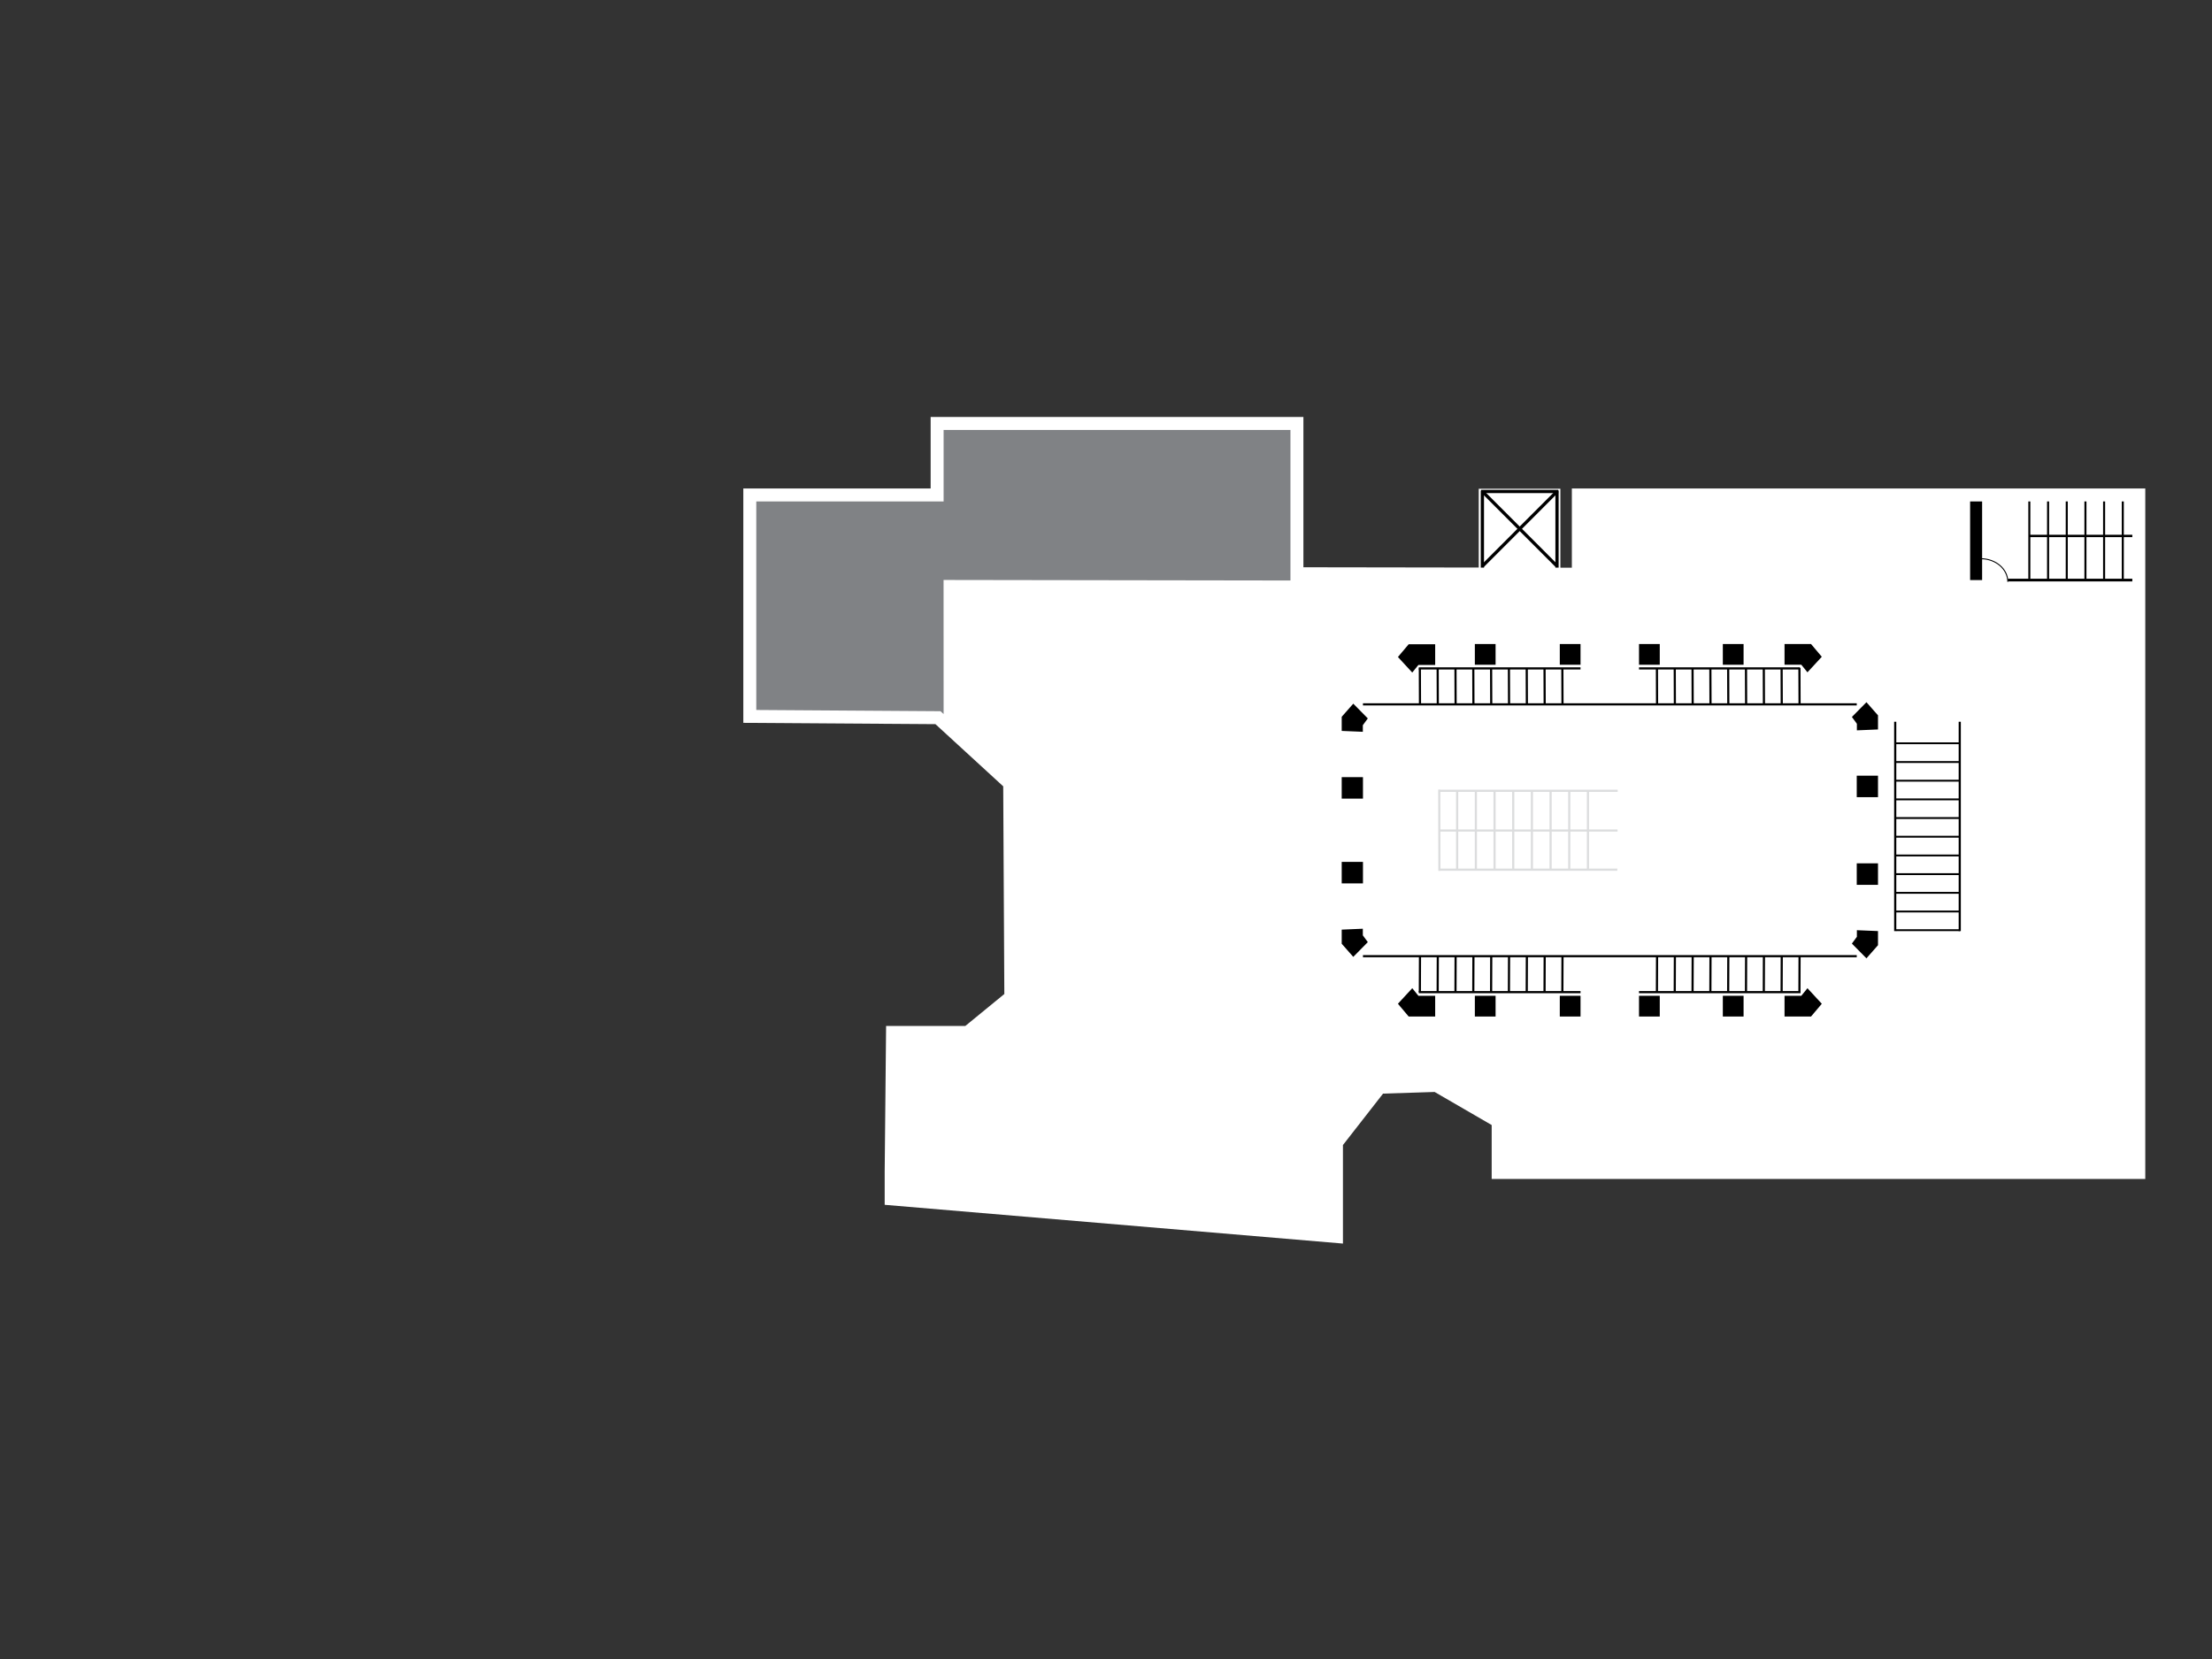 <?xml version="1.0" encoding="utf-8"?>
<!-- Generator: Adobe Illustrator 15.1.0, SVG Export Plug-In  -->
<!DOCTYPE svg PUBLIC "-//W3C//DTD SVG 1.1//EN" "http://www.w3.org/Graphics/SVG/1.1/DTD/svg11.dtd">
<svg version="1.1"
	 xmlns="http://www.w3.org/2000/svg" xmlns:xlink="http://www.w3.org/1999/xlink" xmlns:a="http://ns.adobe.com/AdobeSVGViewerExtensions/3.0/"
	 x="0px" y="0px" width="1024px" height="768px" viewBox="-344.104 -193.027 1024 768"
	 overflow="visible" enable-background="new -344.104 -193.027 1024 768" xml:space="preserve">
<rect x="-344.104" y="-193.027" width="1024" height="768" fill="#333333" stroke="none"/>
<defs>
</defs>
<polygon fill="#FFFFFF" points="277.586,382.656 65.441,364.717 65.441,349.515 66.097,281.909 102.784,281.909 120.83,267.129 
	120.315,170.988 88.939,142.204 0,141.597 0,33.104 86.72,33.104 86.72,0 259.285,0 259.285,69.577 383.555,69.766 383.555,33.104 
	649.01,33.111 649.01,352.743 346.439,352.743 346.439,327.782 320.031,312.479 296.155,313.24 277.586,337.041 "/>
<line fill="none" stroke="#000000" x1="313.188" y1="116.398" x2="313.251" y2="133.284"/>
<line fill="none" stroke="#000000" x1="321.435" y1="116.398" x2="321.497" y2="133.284"/>
<line fill="none" stroke="#000000" x1="329.681" y1="116.398" x2="329.743" y2="133.284"/>
<line fill="none" stroke="#000000" x1="337.927" y1="116.398" x2="337.989" y2="133.284"/>
<line fill="none" stroke="#000000" x1="346.173" y1="116.398" x2="346.235" y2="133.284"/>
<line fill="none" stroke="#000000" x1="354.419" y1="116.398" x2="354.481" y2="133.284"/>
<line fill="none" stroke="#000000" x1="362.665" y1="116.398" x2="362.728" y2="133.284"/>
<line fill="none" stroke="#000000" x1="370.911" y1="116.398" x2="370.974" y2="133.284"/>
<line fill="none" stroke="#000000" x1="379.157" y1="116.398" x2="379.22" y2="133.284"/>
<line fill="none" stroke="#000000" x1="422.937" y1="116.398" x2="422.999" y2="133.284"/>
<line fill="none" stroke="#000000" x1="431.183" y1="116.398" x2="431.245" y2="133.284"/>
<line fill="none" stroke="#000000" x1="439.429" y1="116.398" x2="439.491" y2="133.284"/>
<line fill="none" stroke="#000000" x1="447.675" y1="116.398" x2="447.737" y2="133.284"/>
<line fill="none" stroke="#000000" x1="455.921" y1="116.398" x2="455.983" y2="133.284"/>
<line fill="none" stroke="#000000" x1="464.167" y1="116.398" x2="464.229" y2="133.284"/>
<line fill="none" stroke="#000000" x1="472.413" y1="116.398" x2="472.476" y2="133.284"/>
<line fill="none" stroke="#000000" x1="480.659" y1="116.398" x2="480.722" y2="133.284"/>
<line fill="none" stroke="#000000" x1="488.905" y1="116.114" x2="488.968" y2="133"/>
<line fill="none" stroke="#000000" x1="286.852" y1="133.04" x2="515.439" y2="133.04"/>
<line fill="none" stroke="#000000" x1="312.701" y1="116.398" x2="387.568" y2="116.398"/>
<rect x="515.439" y="206.636" width="9.838" height="9.959"/>
<rect x="277.014" y="205.968" width="9.838" height="9.953"/>
<rect x="453.447" y="267.958" width="9.604" height="9.592"/>
<rect x="414.645" y="267.958" width="9.602" height="9.592"/>
<rect x="377.969" y="267.958" width="9.6" height="9.592"/>
<rect x="338.646" y="267.958" width="9.6" height="9.592"/>
<polygon points="525.277,237.993 515.498,237.589 515.498,240.653 513.189,243.782 519.928,250.612 519.928,250.608 
	525.277,244.534 "/>
<polygon points="282.367,249.935 289.1,243.108 286.793,239.974 286.791,236.909 277.014,237.325 277.014,243.864 277.018,243.866 
	282.363,249.94 "/>
<polygon points="492.617,264.448 489.781,267.958 482.012,267.958 482.012,277.55 494.281,277.546 499.262,271.644 "/>
<polygon points="320.283,277.544 320.283,267.952 312.51,267.952 309.678,264.442 303.033,271.64 308.016,277.55 "/>
<rect x="515.439" y="166.061" width="9.838" height="9.948"/>
<rect x="277.014" y="166.735" width="9.838" height="9.944"/>
<rect x="453.447" y="105.11" width="9.604" height="9.594"/>
<rect x="414.645" y="105.11" width="9.602" height="9.594"/>
<rect x="377.969" y="105.11" width="9.6" height="9.594"/>
<rect x="338.646" y="105.11" width="9.6" height="9.594"/>
<polygon points="525.277,144.663 525.277,138.122 519.928,132.049 519.922,132.053 513.195,138.875 515.498,142.012 
	515.498,145.073 "/>
<polygon points="277.014,145.333 286.793,145.743 286.793,142.684 289.1,139.551 282.365,132.717 282.361,132.723 277.014,138.795 
	"/>
<polygon points="492.617,118.211 499.256,111.012 494.275,105.106 482.012,105.106 482.012,114.704 489.781,114.704 "/>
<polygon points="320.283,114.81 320.283,105.212 308.016,105.214 303.033,111.121 309.674,118.314 309.674,118.312 312.51,114.81 
	"/>
<rect x="343.446" y="36.229" fill="#FFFFFF" stroke="#FFFFFF" stroke-width="6" width="31.796" height="31.796"/>
<line fill="none" stroke="#000000" stroke-width="1.5" x1="342.135" y1="69.064" x2="376.684" y2="34.492"/>
<line fill="none" stroke="#000000" stroke-width="1.5" x1="376.684" y1="69.064" x2="342.135" y2="34.492"/>
<line fill="none" stroke="#000000" stroke-width="1.5" x1="342.135" y1="69.74" x2="342.135" y2="34.042"/>
<line fill="none" stroke="#000000" stroke-width="1.5" x1="376.684" y1="69.74" x2="376.684" y2="34.042"/>
<line fill="none" stroke="#000000" stroke-width="1.5" x1="377.258" y1="34.492" x2="341.56" y2="34.492"/>
<line fill="none" stroke="#000000" stroke-width="0.858" x1="563.122" y1="194.319" x2="533.638" y2="194.319"/>
<line fill="none" stroke="#000000" stroke-width="0.858" x1="563.122" y1="185.672" x2="533.638" y2="185.672"/>
<line fill="none" stroke="#000000" stroke-width="0.858" x1="563.122" y1="177.028" x2="533.638" y2="177.028"/>
<line fill="none" stroke="#000000" stroke-width="0.858" x1="563.122" y1="168.381" x2="533.638" y2="168.381"/>
<line fill="none" stroke="#000000" stroke-width="0.858" x1="563.122" y1="159.737" x2="533.638" y2="159.737"/>
<line fill="none" stroke="#000000" x1="533.251" y1="141.093" x2="533.251" y2="238.017"/>
<line fill="none" stroke="#000000" x1="563.122" y1="141.093" x2="563.122" y2="238.017"/>
<line fill="none" stroke="#000000" stroke-width="0.838" x1="563.122" y1="151.059" x2="533.638" y2="151.059"/>
<line fill="none" stroke="#000000" stroke-width="0.858" x1="563.122" y1="237.579" x2="533.638" y2="237.579"/>
<line fill="none" stroke="#000000" stroke-width="0.858" x1="563.122" y1="228.933" x2="533.638" y2="228.933"/>
<line fill="none" stroke="#000000" stroke-width="0.858" x1="563.122" y1="220.288" x2="533.638" y2="220.288"/>
<line fill="none" stroke="#000000" stroke-width="0.858" x1="563.122" y1="211.642" x2="533.638" y2="211.642"/>
<line fill="none" stroke="#000000" stroke-width="0.858" x1="563.122" y1="202.997" x2="533.638" y2="202.997"/>
<line fill="none" stroke="#000000" x1="414.645" y1="116.398" x2="489.068" y2="116.398"/>
<line fill="none" stroke="#000000" x1="313.188" y1="266.261" x2="313.251" y2="249.374"/>
<line fill="none" stroke="#000000" x1="321.435" y1="266.261" x2="321.497" y2="249.374"/>
<line fill="none" stroke="#000000" x1="329.681" y1="266.261" x2="329.743" y2="249.374"/>
<line fill="none" stroke="#000000" x1="337.927" y1="266.261" x2="337.989" y2="249.374"/>
<line fill="none" stroke="#000000" x1="346.173" y1="266.261" x2="346.235" y2="249.374"/>
<line fill="none" stroke="#000000" x1="354.419" y1="266.261" x2="354.481" y2="249.374"/>
<line fill="none" stroke="#000000" x1="362.665" y1="266.261" x2="362.728" y2="249.374"/>
<line fill="none" stroke="#000000" x1="370.911" y1="266.261" x2="370.974" y2="249.374"/>
<line fill="none" stroke="#000000" x1="379.157" y1="266.261" x2="379.22" y2="249.374"/>
<line fill="none" stroke="#000000" x1="422.937" y1="266.261" x2="422.999" y2="249.374"/>
<line fill="none" stroke="#000000" x1="431.183" y1="266.261" x2="431.245" y2="249.374"/>
<line fill="none" stroke="#000000" x1="439.429" y1="266.261" x2="439.491" y2="249.374"/>
<line fill="none" stroke="#000000" x1="447.675" y1="266.261" x2="447.737" y2="249.374"/>
<line fill="none" stroke="#000000" x1="455.921" y1="266.261" x2="455.983" y2="249.374"/>
<line fill="none" stroke="#000000" x1="464.167" y1="266.261" x2="464.229" y2="249.374"/>
<line fill="none" stroke="#000000" x1="472.413" y1="266.261" x2="472.476" y2="249.374"/>
<line fill="none" stroke="#000000" x1="480.659" y1="266.261" x2="480.722" y2="249.374"/>
<line fill="none" stroke="#000000" x1="488.905" y1="266.261" x2="488.968" y2="249.374"/>
<line fill="none" stroke="#000000" x1="286.852" y1="249.618" x2="515.439" y2="249.618"/>
<line fill="none" stroke="#000000" x1="312.701" y1="266.261" x2="387.568" y2="266.261"/>
<line fill="none" stroke="#000000" stroke-width="1.002" x1="414.645" y1="266.261" x2="489.425" y2="266.261"/>
<line fill="none" stroke="#000000" stroke-width="5.56" x1="570.701" y1="39.104" x2="570.701" y2="75.506"/>
<path fill="none" stroke="#000000" stroke-width="0.453" d="M572.885,65.618c6.896,0,12.485,4.782,12.485,10.681"/>
<line fill="none" stroke="#000000" stroke-width="0.948" x1="638.596" y1="39.105" x2="638.596" y2="75.119"/>
<line fill="none" stroke="#000000" stroke-width="0.948" x1="629.949" y1="39.105" x2="629.949" y2="75.119"/>
<line fill="none" stroke="#000000" stroke-width="0.948" x1="621.305" y1="39.105" x2="621.305" y2="75.119"/>
<line fill="none" stroke="#000000" stroke-width="0.948" x1="612.658" y1="39.105" x2="612.658" y2="75.119"/>
<line fill="none" stroke="#000000" stroke-width="0.948" x1="604.014" y1="39.105" x2="604.014" y2="75.119"/>
<line fill="none" stroke="#000000" stroke-width="1.252" x1="585.37" y1="75.506" x2="643.01" y2="75.506"/>
<line fill="none" stroke="#000000" stroke-width="0.926" x1="595.336" y1="39.105" x2="595.336" y2="75.119"/>
<line fill="none" stroke="#000000" stroke-width="1.097" x1="595.336" y1="55.077" x2="643.01" y2="55.077"/>
<path fill="#DCDDDE" d="M404.777,173.569v-1h-82.106v-0.089l-0.998,0.002l0.062,37.647l0.998-0.002v-0.051h81.86v-1h-13.092v-17.122
	h13.209v-1h-13.209v-17.386H404.777z M364.562,190.956h-7.645v-17.386h7.645V190.956z M365.562,173.569h7.646v17.386h-7.646V173.569
	z M355.918,190.956h-7.646v-17.386h7.646V190.956z M347.271,190.956h-7.645v-17.386h7.645V190.956z M338.627,190.956h-7.678v-17.386
	h7.678V190.956z M338.627,191.956v17.122h-7.678v-17.122H338.627z M339.627,191.956h7.645v17.122h-7.645V191.956z M348.271,191.956
	h7.646v17.122h-7.646V191.956z M356.918,191.956h7.645v17.122h-7.645V191.956z M365.562,191.956h7.646v17.122h-7.646V191.956z
	 M374.209,191.956h7.645v17.122h-7.645V191.956z M374.209,190.956v-17.386h7.645v17.386H374.209z M329.949,173.569v17.386h-7.248
	l-0.028-17.386H329.949z M322.703,191.956h7.246v17.122h-7.218L322.703,191.956z M390.502,209.077h-7.648v-17.122h7.648V209.077z
	 M390.502,190.956h-7.648v-17.386h7.648V190.956z"/>
<polygon fill="#808285" points="253.285,75.704 92.701,75.458 92.72,137.529 91.292,136.215 6,135.638 6,39.104 92.72,39.104 
	92.72,6 253.285,6 "/>
</svg>
